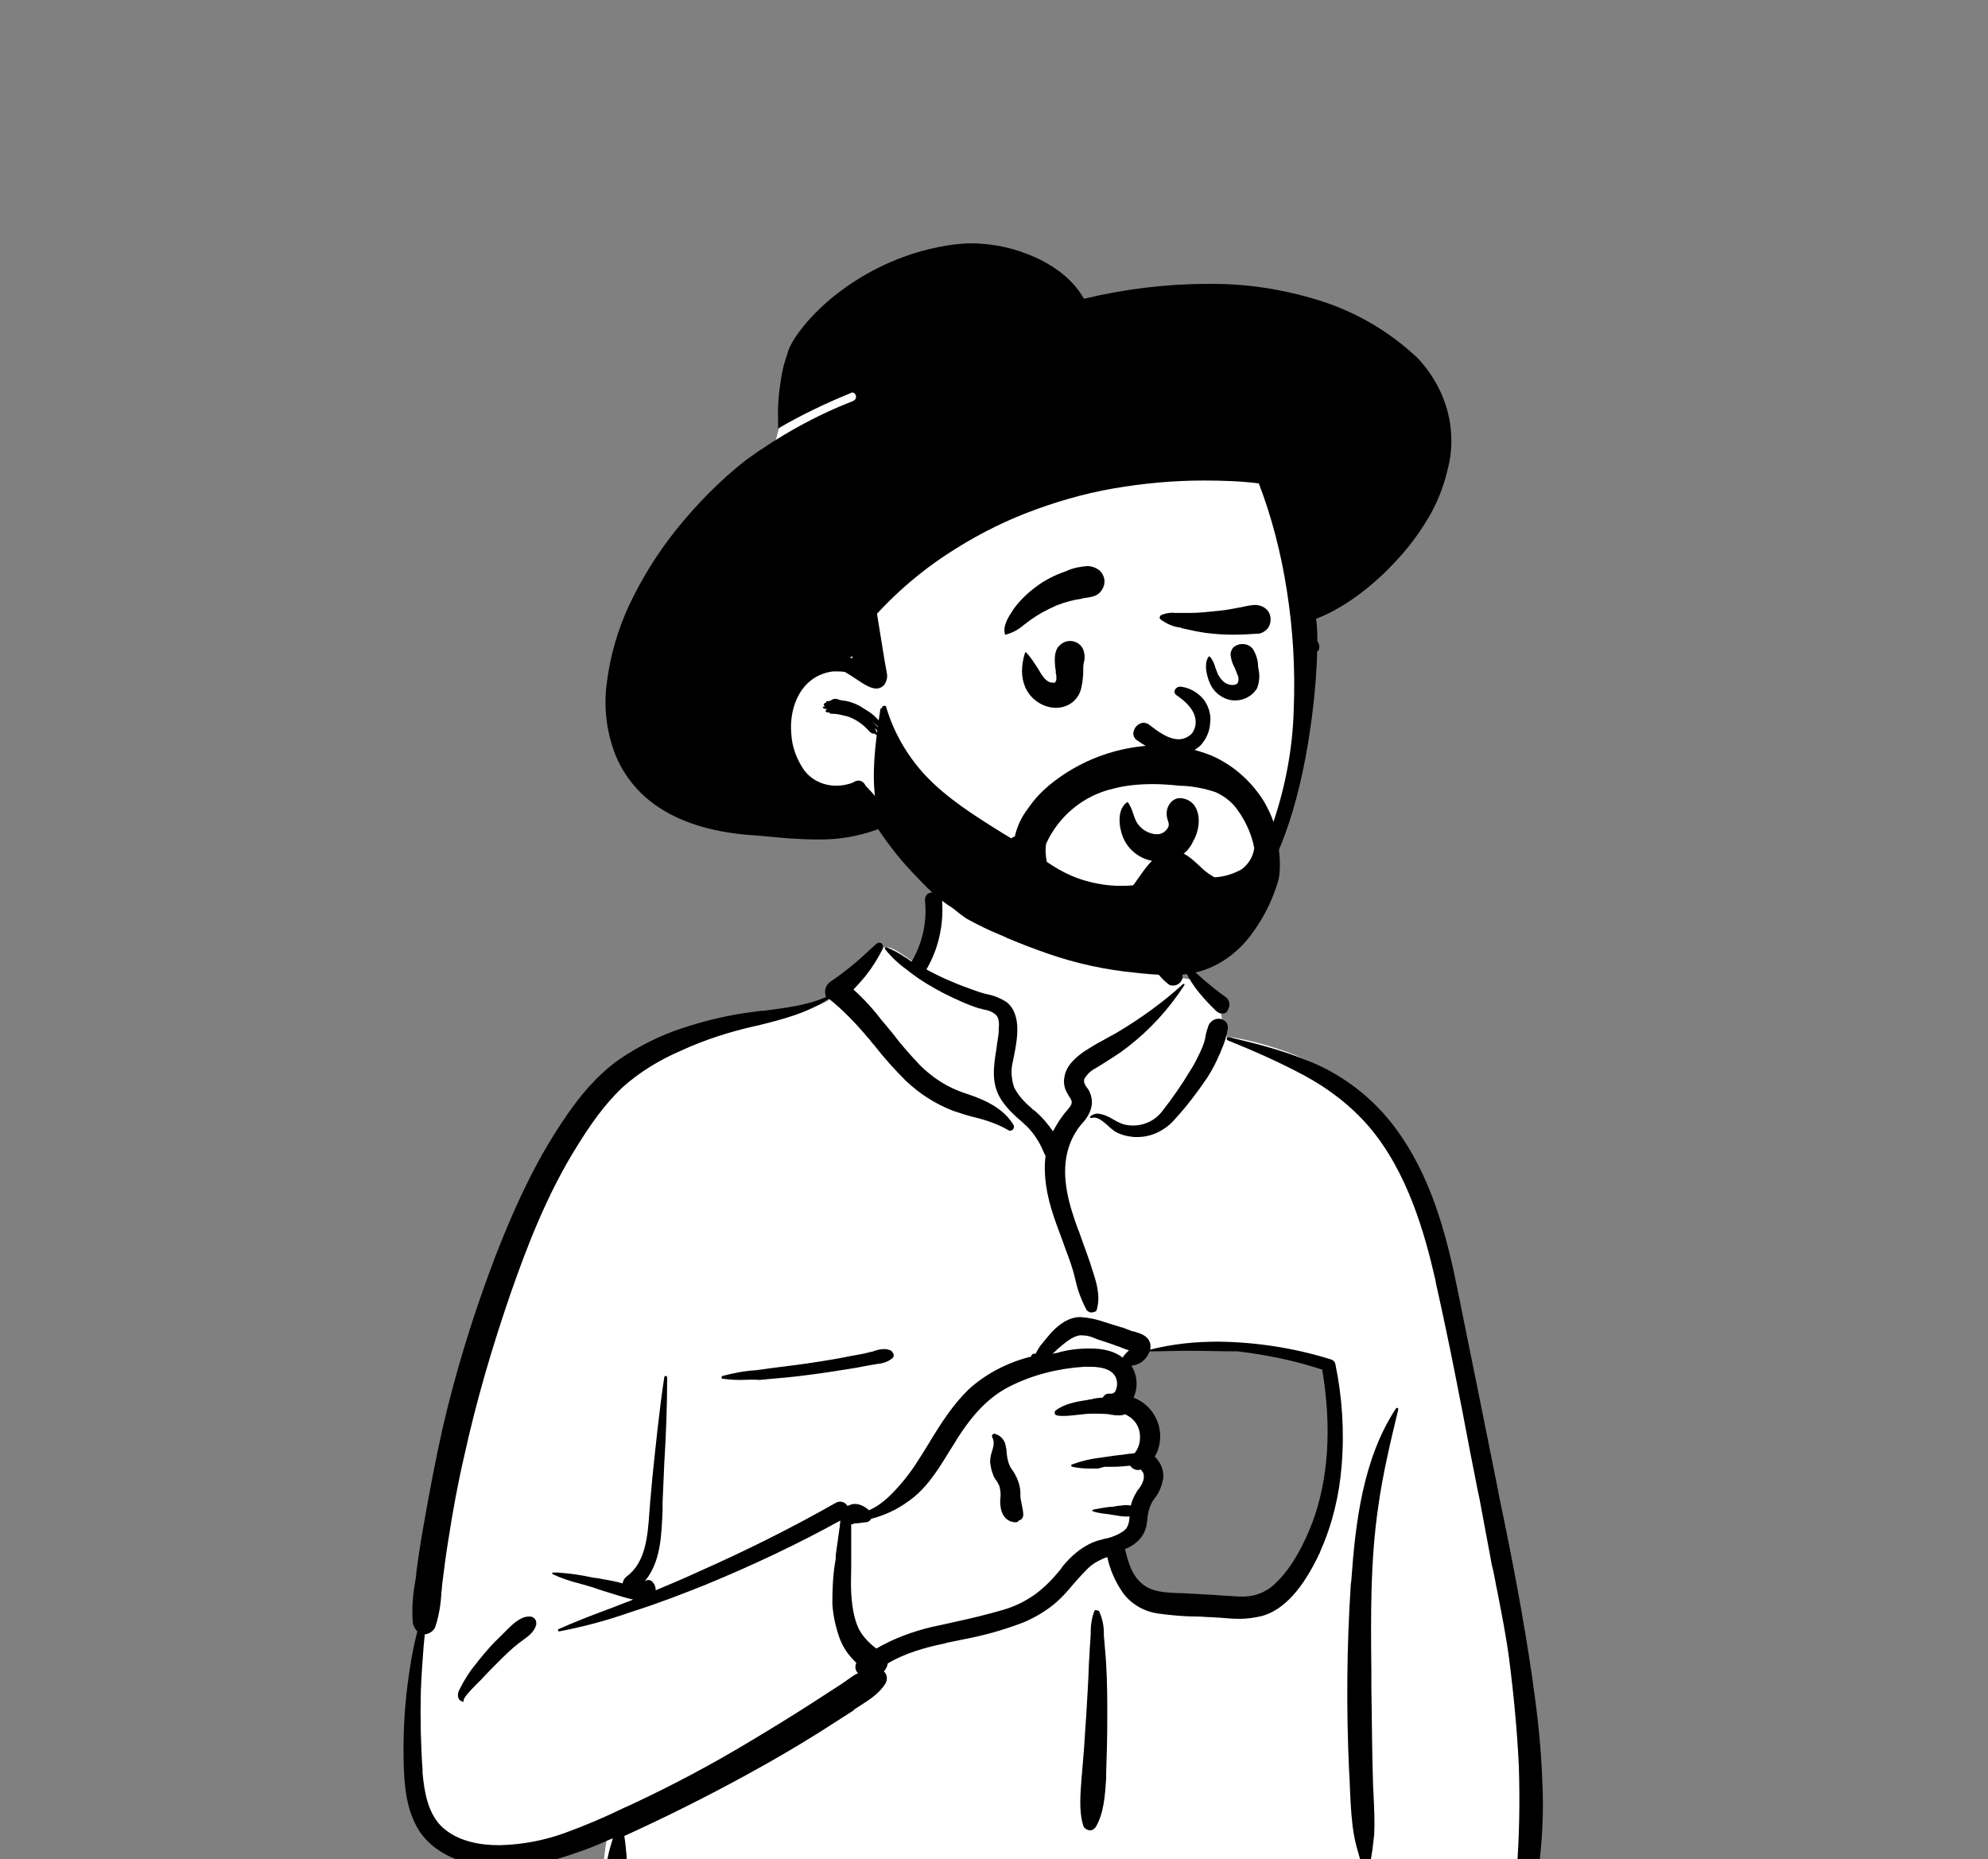<?xml version="1.0" encoding="utf-8"?>
<!-- Generator: Adobe Illustrator 25.0.0, SVG Export Plug-In . SVG Version: 6.00 Build 0)  -->
<svg version="1.1" id="Warstwa_1" xmlns="http://www.w3.org/2000/svg" xmlns:xlink="http://www.w3.org/1999/xlink" x="0px" y="0px"
	 viewBox="0 0 347.8 325.3" style="enable-background:new 0 0 347.8 325.3;" xml:space="preserve">
<rect x="0" y="0" width="347.8" height="325.3" fill="#808080" stroke="none"/>
<style type="text/css">
	.st0{fill:#FFFFFF;}
</style>
<g id="FACE" transform="translate(107.474 62.723)">
	<path id="_Ink-3" d="M106.4,78.6c-1.9,0-3.7-0.9-4.9-2.3c-0.9-1.1-1.4-2.5-1.2-3.9c0-0.4,0.4-0.7,0.8-0.6c0.3,0,0.7,0.2,0.9,0.4
		l0.1,0.2c0.9,1.2,2.1,2.7,3.8,2.7c0.2,0,0.4,0,0.6-0.1c0.8-0.2,1.5-0.7,2-1.3c0.3-0.4,0.5-0.9,0.6-1.4c0.1-0.4,0.2-0.8,0.4-1.2
		c0.4-0.6,1-1,1.8-1c0.9,0,1.8,0.6,2,1.5c0.3,1.4-0.1,2.9-1,4c-1.3,1.8-3.3,2.9-5.5,3.1L106.4,78.6z M108.2,64.9L108.2,64.9
		c-2-0.1-4-0.5-5.8-1.3c-0.7-0.3-1.1-1-0.9-1.7c0.1-0.7,0.7-1.2,1.4-1.2c0.2,0,0.4,0,0.5,0.1l0.3,0.1c1.5,0.8,3.1,1.2,4.8,1.4
		c1.1,0.1,2.1-0.4,2.6-1.4c0.3-0.7,0.3-1.5,0-2.3c-0.7-1.5-2.8-2.7-4.5-3.3c-0.3-0.1-0.4-0.4-0.4-0.7c0.1-0.4,0.5-0.7,0.9-0.7h0.2
		c1.7,0,3.4,0.6,4.7,1.7c1.1,1,1.7,2.3,1.9,3.7c0.2,1.3-0.2,2.7-1.1,3.7C111.6,64.4,109.9,65,108.2,64.9z M81,53.8
		c-0.2,0-0.5-0.2-0.5-0.4c-0.1-0.2,0-0.4,0.1-0.5c2.1-1.8,4.6-3.2,7.3-4c-0.4-0.6-0.5-1.4-0.2-2.1c0-0.2,0.1-0.3,0.1-0.4l0.1-0.3
		c0-0.1,0-0.3,0.1-0.4l0,0c0.2-0.7,0.7-1.2,1.3-1.4c0.2,0,0.3-0.1,0.5-0.1c0.3,0,0.5,0.1,0.8,0.2c0.9,0.2,1.6,0.9,1.8,1.7
		c0,0.1,0,0.1,0.1,0.2l0,0.1l-0.1-0.3c0,0.2,0.1,0.3,0.2,0.4c0.1,0.1,0.1,0.2,0.2,0.4c0.1,0.3,0.1,0.7,0.1,1.1c0.3,0,0.6,0,0.8,0
		l0.3,0c1.4,0.1,3,0.4,3.9,1.7c0.2,0.4,0.3,0.9,0.1,1.4c-0.1,0.4-0.5,0.7-0.9,0.8c-0.2,0-0.3,0-0.5,0c-0.6,0-1.3-0.2-1.9-0.4
		c-0.5-0.2-1-0.3-1.5-0.4c-0.4-0.1-0.9-0.1-1.3-0.1c-0.9,0-1.7,0.1-2.6,0.3c-1.5,0.3-3.1,0.8-4.5,1.3c-1,0.3-2,0.7-3.1,1l-0.3,0.1
		C81.1,53.8,81.1,53.8,81,53.8z M121.8,51.7c-0.4,0-0.8-0.2-0.9-0.6l0-0.1c-0.3-0.7-1.2-1.1-2.5-1.1c-0.4,0-0.8,0-1.2,0.1
		c-0.8,0.1-1.5,0.3-2.3,0.5c-0.2,0.1-0.5,0.2-0.8,0.3l-0.3,0.1c-0.1,0-0.6,0.3-0.6,0.4c0,0,0,0,0,0c0,0,0.1,0,0.1,0h0
		c0.1,0,0.1,0,0.1,0.1c0,0,0,0.1-0.1,0.1c-0.1,0-0.2,0.1-0.3,0.1c-0.2,0-0.4-0.1-0.5-0.3c-0.2-0.2-0.3-0.4-0.2-0.7
		c0.1-0.9,1.3-1.5,2.1-1.8c0.1,0,0.2-0.1,0.3-0.1l0,0c0.3-0.1,0.6-0.3,0.9-0.4c-0.2-0.3-0.3-0.6-0.4-0.9c-0.1-0.3-0.2-0.6-0.2-0.9
		c0-0.2,0-0.3,0-0.5l0,0c0-0.1,0-0.2,0-0.3v0c0-0.4,0.2-0.7,0.4-1c0.2-0.3,0.6-0.4,0.9-0.4c0.4,0,0.7,0.1,1,0.4l0.1,0.1
		c0.6,0.3,1,0.8,1.3,1.3c0.3,0.5,0.5,1.1,0.5,1.7c1.4,0,2.7,0.5,3.7,1.6c0.4,0.4,0.5,0.9,0.4,1.4l-0.1,0.3
		C123,51.2,122.5,51.6,121.8,51.7z M79.8,44c-0.3,0-0.5-0.2-0.6-0.4c-0.3-0.9,0-2.2,0.9-3.8c0.8-1.3,1.8-2.3,3-3.1
		c1.3-0.8,2.7-1.4,4.2-1.8l0.4-0.1c0.3-0.1,0.5-0.2,0.8-0.3c0.8-0.3,1.7-0.5,2.6-0.6c0.8,0,1.5,0.3,2.1,0.8c0.7,0.7,0.8,1.8,0.3,2.6
		c-0.9,1.4-2.1,1.5-3.6,1.6c-0.3,0-0.6,0-0.9,0.1c-1.3,0.1-2.7,0.5-3.9,1c-1,0.4-2,1-2.9,1.7c-0.4,0.3-0.8,0.7-1.1,1.1
		c-0.4,0.4-0.8,0.8-1.3,1.2C80,44,79.9,44,79.8,44z M121.7,41.3c-0.7,0-1.3-0.4-1.7-1l0-0.1c-1.5-2.1-3.8-3.6-6.4-4.1l-0.3,0
		c-0.3-0.1-0.6-0.1-0.8-0.1c-0.1,0-0.2,0-0.3,0c-0.2,0-0.4,0.1-0.5,0.2c0,0.1,0,0.1,0,0.2c0,0.1-0.1,0.1-0.2,0.1c0,0-0.1,0-0.1,0
		c-0.3-0.1-0.5-0.4-0.6-0.8c0-0.4,0.2-0.9,0.5-1.2c0.7-0.7,2.1-1,4-1c3.3,0.1,6.4,1.8,8.1,4.6c0.3,0.4,0.4,1,0.2,1.4
		c-0.1,0.6-0.5,1.1-1,1.4C122.4,41.2,122,41.3,121.7,41.3z"/>
</g>
<g id="BODY_1_" transform="translate(8.119 147.941)">
	<path id="_Background_1_" class="st0" d="M99,183.9L99,183.9c-0.6,0-1.1-0.2-1.5-0.7c-0.4-0.6-0.6-1.3-0.5-2
		c0.3-1.7,0.5-3.4,0.7-5.1c0.1-1,0.3-1.9,0.4-2.9c-5.3,1.4-10.7,2.2-16.1,2.2c-4.6,0-9.2-0.6-13.6-1.9c-0.1-0.1-0.1-0.2-0.1-0.3
		c0-0.1,0.3-0.2,0.8-0.2c0.2,0,0.4,0,0.6,0h0.1c0.2,0,0.3,0,0.4,0c0.1,0,0.2,0,0.3,0c-3.5-2.4-5.5-6-6.2-11
		c-0.6-4.4-0.1-9.3,0.4-13.6c0.1-1.2,0.2-2.4,0.3-3.5c0.8-5.2,1.6-10.7,2.3-15.9C70.8,102,74.6,74,90.5,51.5
		c4.1-5.6,9.2-10.4,14.9-14.2c5.7-3.9,12.3-6.4,19.2-7.4l0.4-0.1c0.7-0.1,1.4-0.2,2-0.2c3.5-0.4,7.1-0.8,10.1-2.7
		c1.5-1.3,2.8-2.8,3.9-4.4c1.8-2.4,3.4-4.7,6-4.7h0c0.9,0,2.1,0.8,3.4,1.7c0.6,0.4,1.2,0.8,1.9,1.2c0.1-1.4,0.5-2.8,1.1-4.1
		c0.4-0.9,0.6-1.8,0.8-2.7l0-0.2c0.1-0.4,0.1-0.9,0.1-1.3c0.1-1.8,0.3-3.6,2.5-5.4c3.8-2.9,11.2-4.9,18-4.9c3.2,0,7.7,0.4,10.8,2.5
		c4.8,3.4,6.5,8.2,8.3,13.3c0.6,1.9,1.3,3.8,2.2,5.7c0.7-0.3,1.4-0.5,2.2-0.4c1.4,0,2.7,0.4,3.9,1.1c1.1,0.6,2,1.5,2.4,2.6
		c0.6,0.7,0.9,2.3,1.1,3.7c0.1,1,0.4,1.9,0.7,2.8c3.6,0.5,7.2,1.5,10.6,2.7c3,1.1,5.8,2.6,8.4,4.4c4.8,3.3,8.6,7.8,11.4,12.9
		c5.6,10.2,7.7,23.4,9.6,37.1c1.4,7.8,3.3,15.8,5.2,23.5c2.4,10,4.9,20.3,6.3,30.6c0.7,5.1,1.1,10.3,1.2,15.4
		c0.1,5.2-0.3,10.4-1.2,15.6c0.6,0.9,1.2,1.9,1.6,2.9c0.5,0.9,0.5,2.1,0,3c-0.5,0.9-1.4,1.5-2.4,1.5c0,0-0.1,0-0.1,0
		c-0.8-0.1-1.7-0.2-2.5-0.2c-2.1-0.2-4.2-0.4-6.3-0.5c-4.3-0.2-8.9-0.2-14.1-0.2c-3,0-6.3,0-10.4,0.1l-1.1,0
		c-16.5,0.2-33.3,0.5-49.5,0.8h0C148.5,183.3,123.6,183.8,99,183.9z M189,92.1L189,92.1c-0.6,2.4,0.3,4.4,1.3,6.5
		c0.5,1.1,1,2.2,1.4,3.4c0.2,1.1,0.2,2.2,0.1,3.2c0,0.5-0.1,0.9-0.1,1.3c0.1,0.8,0.4,1.5,0.8,2.2c0.4,0.9,0.9,1.9,0.8,2.7
		c-0.5,2.1-1.3,4.1-2.3,6c-0.9,1.6-1.6,3.3-2.1,5.1c-0.5,1.7-0.4,3.4,0.2,5c1.5,3,6.1,4.5,9.2,5.5l0,0c1.8,0.6,3.7,1,5.7,0.9
		c3,0,6.1-0.6,8.9-1.7c3-1.2,5.2-2.8,6.5-4.8c1.2-1.8,2.6-5.4,3.7-8.3c0.7-1.8,1.3-3.3,1.7-4.2l0.3-3.6c0.7-9.4,1.2-18.7-0.8-20
		c-4.5-3.1-12.6-3.8-18.6-3.8c-7.1,0-13.2,0.9-13.5,1.1c-0.3,0.2-0.6,0.4-0.8,0.5c-0.6,0.3-1.1,0.7-1.5,1.3
		c-0.5,0.1-1.1,0.2-1.8,0.3c-0.4,0.1-0.6,0.4-0.6,0.7c0.1,0.5,0.6,0.8,1.1,0.7C188.6,92.2,188.8,92.1,189,92.1L189,92.1z"/>
	<path id="_Ink_1_" d="M99.4,182.3c-0.3,0-0.6-0.1-0.9-0.2l-0.1,0l-0.1-0.1c-0.8-0.5-1.1-1.4-0.9-2.2c0.4-1.1,0.7-2.1,0.9-3.2
		c0.2-0.9,0.5-1.9,0.8-2.9l-0.5,0.2l-0.7,0.3c-2.9,1.3-5.8,2.3-8.8,3.2c-3,0.9-6.1,1.3-9.2,1.4c-2.1,0-4.2-0.3-6.3-0.8
		c-4.1-1.1-7.3-3.4-8.9-6.5c-1.8-3.4-2.1-7.3-2.2-11c-0.1-4.6,0.1-9.2,0.7-13.8c0.4-3.1,0.9-6.2,1.7-9.2c-0.4-0.4-0.7-0.9-0.8-1.5
		c-0.2-2.4,0-4.8,0.4-7.1c0.1-0.5,0.2-1.1,0.2-1.6c0.4-3,0.8-5.7,1.3-8.4c1-5.8,2.1-11.5,3.3-16.9c2.3-9.9,5.3-19.7,8.9-29.2
		l0.3-0.8c4.1-10.6,8-18.3,12.6-24.9c2.2-3.2,5.1-6.8,9-9.6c3.5-2.4,7.3-4.3,11.3-5.6c4-1.3,8.1-2.3,12.3-2.8
		c0.6-0.1,1.3-0.2,1.9-0.2c3.6-0.5,7.4-0.9,10.8-2.4c-0.4-1-0.1-2.1,0.8-2.7c2.5-1.7,4.8-3.6,7-5.7l0,0c0.3-0.3,0.7-0.6,1-0.9
		c0.1-0.1,0.3-0.2,0.5-0.2c0.3,0,0.5,0.1,0.6,0.4c0.1,0.2,0.1,0.5,0,0.7c-0.8,1.6-1.8,3.2-2.9,4.6c-0.7,0.9-1.5,1.7-2.2,2.5
		c1.9,1.7,3.6,3.6,5.2,5.7l0.1,0.1c0.5,0.6,1,1.2,1.5,1.8c1.5,2,3.1,3.8,4.8,5.6c2.2,2.2,4.8,3.9,7.8,4.9l0.6,0.2c3,1,6.3,2.5,8,5.4
		c0.1,0.2,0.1,0.4,0,0.6c-0.1,0.2-0.3,0.4-0.6,0.4c-0.1,0-0.2,0-0.3-0.1c-1.9-1.1-4-1.8-6.1-2.3c-1.2-0.3-2.4-0.7-3.6-1.1
		c-3.1-1.2-5.9-3-8.3-5.3c-1.9-1.9-3.8-4-5.5-6.2c-0.4-0.4-0.7-0.9-1.1-1.3c-2.1-2.5-4.3-4.8-6.8-6.8c-3.9,2.6-8.5,3.7-12.5,4.7
		l-0.5,0.1c-4.4,1-8.8,2.4-12.9,4.3c-3.7,1.6-7.2,3.7-10.2,6.4c-3.2,3-5.8,6.8-7.9,10.2c-5.4,8.6-8.9,17.9-11.7,25.9
		c-3.2,9.3-6,18.8-8.1,28.4c-1.1,4.7-2,9.6-2.8,14.8c-0.4,2.4-0.7,4.8-1,7.2c-0.1,0.6-0.1,1.3-0.2,1.9c-0.1,2-0.4,3.9-1,5.8
		c-0.2,0.8-1,1.4-1.8,1.5h-0.1l-0.2,2c-0.2,2.6-0.4,5.3-0.5,8.1c-0.1,4.9,0,9.4,0.3,13.5l0,0.6c0.3,3.3,0.9,7,3.3,9.4
		c2.8,2.7,6.9,3.3,10,3.3h0.3c3.8-0.1,7.6-0.8,11.2-2.1c3.6-1.3,7.1-2.8,10.6-4.5l0.9-0.4c7.1-3.3,14.3-7.1,21.4-11.4
		c3.5-2.1,7.1-4.3,10.5-6.5c1.7-1.1,3.4-2.2,5.1-3.3c0.3-0.2,0.7-0.5,1-0.7c0.6-0.4,1.2-0.9,1.9-1.2c-0.5-0.4-0.6-1.2-0.3-1.8
		c-1.4-1.3-2.5-2.9-3.1-4.8c-0.6-1.8-1-3.7-1.1-5.6c0-2.5,0.1-4.9,0.5-7.3c0.1-0.4,0.1-0.8,0.1-1.2c0.2-1.5,0.4-2.9,0.6-4.3
		c0-0.2,0.1-0.5,0.1-0.7c0-0.3,0.1-0.7,0.1-1c-7.6,4.2-15.5,7.9-23.5,11.2c-4,1.6-8.1,3.2-12.5,4.6l-0.9,0.3
		c-4,1.4-8.1,2.5-12.3,3.3c0,0,0,0,0,0c-0.1,0-0.2-0.1-0.2-0.2c0-0.1,0-0.2,0.1-0.2c2.7-1.2,5.5-2.3,8.2-3.3
		c1.4-0.5,2.8-1.1,4.2-1.6l0.7-0.3c-0.1,0-0.2,0-0.2,0c-1.7-0.4-3.4-1-5.1-1.5c-0.7-0.2-1.4-0.5-2.1-0.7c-0.7-0.2-1.4-0.4-2.1-0.6
		c-1.6-0.4-3.1-0.9-4.6-1.6c-0.1,0-0.1-0.1-0.1-0.2c0-0.1,0.1-0.1,0.2-0.1c0.2,0,0.5,0,0.7,0c1.6,0.1,3.2,0.3,4.8,0.6
		c0.5,0.1,1,0.2,1.5,0.3l0.8,0.1c1.6,0.3,3,0.5,4.3,0.9c0.1-0.5,0.3-0.9,0.7-1.2c3.4-2.5,3.7-7.2,4-11.4c0.1-0.9,0.1-1.7,0.2-2.4
		l0.3-3.4c0.6-5.7,1.2-11.8,2.1-17.7c0-0.1,0.1-0.2,0.2-0.2c0.2,0,0.3,0.1,0.3,0.3c0,5-0.2,10-0.5,14.9c-0.1,2.3-0.2,4.6-0.3,6.9
		l0,1.2l0,0.2c-0.2,4.4-0.3,9-3.1,12.4c0.2-0.1,0.4-0.2,0.6-0.2c0.3,0,0.5,0.1,0.7,0.3c0.4,0.4,0.6,0.9,0.6,1.5c2.4-1,5-2.1,7.6-3.3
		c7.9-3.5,16-7.5,23.9-12c0.7-0.4,1.6-0.2,2,0.5c0,0,0,0,0,0l0.1,0h0h0.1h0c0.4-0.2,0.7-0.3,1.1-0.3c0.9,0,1.7,0.4,2.4,1
		c0,0,0,0,0.1,0.1l0,0c1.2-0.5,2.3-1.3,3.3-2.2c2-1.9,3.8-4.1,5.3-6.5c0.7-1.1,1.4-2.2,2-3.2c2-3.3,4.1-6.6,6.9-9.3
		c3.1-2.8,6.9-4.7,10.9-5.7c0-0.1,0-0.2,0.1-0.3c0.1-0.1,0.2-0.2,0.4-0.2c0.1,0,0.2,0,0.2,0.1c0,0,0,0,0,0l0.4-0.7
		c0.2-0.3,0.4-0.7,0.5-0.8c0.5-0.6,0.9-1.1,1.4-1.7c0.8-1,1.7-1.8,2.8-2.5c0.9-0.5,1.8-0.8,2.8-0.8c1.5,0.1,2.9,0.4,4.3,0.9l0,0
		c1,0.3,1.9,0.6,2.9,0.9l0,0l0.1,0L190,85l0.2,0l0.3,0.1c1,0.3,2.1,0.7,2.5,1.7c0.2,0.4,0.2,0.9,0.1,1.4c3.9-1,7.9-1.4,12-1.4
		c6.6,0.1,13.2,1.1,19.6,3.1c0.4,0.1,0.7,0.4,0.8,0.8c1.2,5.8,1.6,11.8,1.1,17.8c-0.4,5.1-1.6,10.2-3.7,14.9l-0.1,0.3
		c-3,6.4-6.3,10-10.1,11.1c-1.3,0.3-2.6,0.5-3.9,0.5c-1.2,0-2.3-0.1-3.5-0.2h0c-0.6,0-1.2-0.1-1.8-0.1c-0.7,0-1.3-0.1-2-0.1
		c-2.3,0-4.6-0.2-6.8-0.5c-2.5-0.3-4.9-1.6-6.4-3.7c-1.3-1.9-2.2-3.9-2.7-6.2c-0.3,0.1-0.6,0.2-0.8,0.3c-1.1,0.5-2.1,1.1-2.9,2
		c-0.8,0.8-1.6,1.7-2.3,2.5c-0.9,1.1-1.8,2.1-2.8,3c-1.7,1.5-3.7,2.7-5.8,3.6c-3.6,1.4-7.3,2.4-11.1,3.1h0c-0.8,0.2-1.6,0.3-2.4,0.5
		l-0.3,0.1c-3.4,0.7-7,1.7-10,3.5c-0.1,0.5-0.3,1-0.7,1.4c0.6,0.5,0.7,1.4,0.3,2.1c-1.1,1.8-2.9,2.9-4.6,4c-0.3,0.2-0.7,0.4-1,0.7
		l-0.1,0.1c-2,1.3-4.1,2.6-6.1,3.9c-4,2.5-8.1,4.9-12.7,7.4c-7.3,4-14.4,7.5-21.2,10.6c0.2,1.2,0.3,2.4,0.4,3.5c0,1,0.1,1.9,0.2,2.9
		l0.1,0.3c0.2,0.7-0.1,1.5-0.6,2l-0.1,0.1v0l-0.1,0l0,0l0,0c-0.1,0.1-0.1,0.1-0.2,0.2l-0.1,0.1C100.1,182.2,99.8,182.3,99.4,182.3z
		 M140.8,118.7L140.8,118.7c0,0.2,0,0.3,0,0.5v0l0,0c0,0.3,0,0.5,0,0.8c0,1.1,0,2.3,0,3.5c0,0.9,0,1.8,0,2.6c0,1.5-0.1,3.1,0,4.7
		c0.2,3.6,0.9,5.4,1.4,6.4c0.7,1.3,1.8,2.4,3,3.3c3.1-1.8,6.4-3,9.8-3.8c1.4-0.3,2.8-0.6,4.1-0.9c2.8-0.6,5.6-1.3,8.4-2.1
		c2-0.6,3.8-1.5,5.5-2.7c1.6-1.2,3-2.6,4.3-4.2l0,0l0.3-0.4l0.2-0.3c1.4-1.7,3.1-3.2,5.1-4.1c0.7-0.3,1.4-0.5,2.2-0.7
		c1.2-0.2,2.4-0.7,3.4-1.4c0.8-0.6,0.9-1.5,1-2.4l0-0.1c-0.2,0-0.4,0-0.7,0c-0.6,0-1.1-0.1-1.7-0.2c-0.2,0-0.4-0.1-0.7-0.1l-0.5-0.1
		c-0.9-0.1-1.9-0.2-2.8-0.5c-0.1,0-0.1-0.1-0.1-0.2c0-0.1,0.1-0.1,0.1-0.1c1-0.2,2.1-0.4,3.1-0.5l0.1,0l0.3,0l0.4-0.1
		c0.6-0.1,1.1-0.1,1.7-0.2c0.3,0,0.7,0,1,0.1c0.2-0.7,0.4-1.3,0.8-2c0.2-0.3,0.3-0.6,0.5-0.8c0.5-0.6,0.9-1.3,1-2.1
		c0-0.3,0-0.7-0.2-1l-0.1-0.1c-0.1-0.1-0.1-0.2-0.2-0.3c0,0-0.1,0-0.1,0c-0.7,0.2-1.4-0.1-1.8-0.7c-1,0.1-2,0.2-3,0.2
		c-0.5,0-1,0-1.5,0L184,109c-0.5,0-1.1,0-1.7,0c-0.9,0-1.9-0.1-2.8-0.3c-0.1,0-0.2-0.1-0.2-0.2c0-0.1,0-0.2,0.1-0.2
		c1.6-0.6,3.3-1,5-1.2c0.3,0,0.5-0.1,0.7-0.1c0.7-0.1,1.4-0.2,2.1-0.3c0.3,0,0.7-0.1,1-0.1c0.2,0,0.5-0.1,0.7-0.1
		c0.5-0.1,1-0.1,1.5-0.2c0.9-1.1,1.1-2.6,0.8-3.9c-0.3-1.3-1.2-2.3-2.5-2.9c-0.4,0.2-0.8,0.2-1.2,0.2c-0.3,0-0.7,0-1-0.1
		c-0.2,0-0.4,0-0.6-0.1c-1.1-0.1-2-0.1-2.9-0.1H183c-0.8,0-1.7,0.1-2.5,0.2c-0.9,0.1-1.7,0.2-2.6,0.2c-0.4,0-0.7,0-1.1-0.1
		c-0.2,0-0.4-0.2-0.4-0.4c0-0.1,0-0.3,0.1-0.4c1.5-1.2,3.6-1.6,5.7-1.9l0.4-0.1c0.2,0,0.3,0,0.5-0.1h0c0.5-0.1,1.1-0.2,1.7-0.2
		c0.2-0.4,0.6-0.7,1-0.7c0.1,0,0.3,0,0.4,0l0.1,0v0c0.3,0,0.6-0.2,0.7-0.4c0.4-0.8,0.4-1.7,0.1-2.4c-0.5-1.2-2-1.9-4.4-1.9
		c-0.4,0-0.8,0-1.2,0c-4.5,0.3-9,1.4-13.1,3.5c-4.3,2.2-7.1,6-9.2,9.3l-0.1,0.2c-0.4,0.6-0.8,1.3-1.2,1.9c-2,3.3-4.1,6.6-7.2,8.7
		c-1.9,1.4-4.1,2.4-6.4,3c-0.2,0.3-0.4,0.5-0.8,0.6l-0.2,0c-0.7,0.1-1.3,0.2-2,0.2C141.1,118.8,141,118.8,140.8,118.7L140.8,118.7z
		 M199.7,88.4c-2.2,0-4.5,0.1-6.7,0.1c-0.5,1.4-1.7,2.4-3.2,2.5c1.1,1.7,1.2,3.8,0.4,5.6c3.7,1.4,5.6,5.6,4.2,9.3
		c-0.1,0.3-0.3,0.7-0.5,1c1,1,1.6,2.3,1.5,3.7c-0.2,1.3-0.7,2.6-1.5,3.6c-0.1,0.1-0.2,0.3-0.3,0.4c-0.6,1-0.9,2.1-1,3.3
		c0,0.3-0.1,0.5-0.1,0.8c-0.3,2-1.6,3.5-3.8,4.4l0.1,0.4c0.5,2,1.1,4,2.6,5.4c1.7,1.7,4.3,1.8,6.6,1.9l0.5,0l0.1,0
		c1.8,0.1,3.5,0.2,5.3,0.3l0.2,0l1.2,0.1l1.7,0.1c0.5,0,1.1,0.1,1.8,0.1c1.9,0.1,3.8-0.4,5.4-1.6c3.6-2.9,5.9-7.8,7.3-11.4
		c2.8-7.6,3.4-16.6,1.7-26.7c-4.8-1.6-9.8-2.6-14.8-3.2C205.5,88.5,202.6,88.4,199.7,88.4z M182.6,88c2.4,0,4.3,0.5,5.7,1.6l0,0
		c0,0,0,0,0,0c0.2-0.4,0.5-0.7,0.8-1l0,0c0,0,0.1-0.1,0.1-0.1l0.2-0.2l-0.4-0.1c-0.6-0.2-1.2-0.5-1.6-0.6c-0.2-0.1-0.3-0.1-0.3-0.1
		h0l-0.5-0.2c-0.9-0.3-1.8-0.6-2.7-0.9c-0.2-0.1-0.3-0.1-0.5-0.2c-0.7-0.3-1.4-0.5-2.2-0.5c-0.1,0-0.3,0-0.4,0
		c-1.4,0.2-2.7,1.4-3.9,2.4c-0.3,0.3-0.6,0.6-0.9,0.8l0.7-0.1C178.7,88.2,180.6,88,182.6,88L182.6,88z M231.1,182.1
		c-0.4,0-0.7-0.3-0.7-0.7l-0.1-1.1c-0.1-1.4-0.4-2.8-0.8-4.1c-0.5-1.6-0.8-3.2-1-4.8c-0.3-2.6-0.4-5.1-0.5-7.8l-0.1-1.8
		c-0.5-10.8-0.4-21.7,0.3-32.5l0.1-0.8c0.7-9.9,2-21.2,7.8-30c0-0.1,0.1-0.1,0.2-0.1c0.1,0,0.1,0,0.2,0.1c0,0,0,0.1,0,0.2
		c-1.3,5.4-2.7,11.2-3.5,17c-1.4,9.5-1.3,19.3-1.2,28.8c0,0.8,0,1.7,0,2.5l0,0.5c0.1,5,0.1,10.9,0.3,16.9c0,0.7,0.1,1.4,0.1,2.1
		c0.1,2.1,0.2,4.3,0.1,6.5c-0.1,0.9-0.2,1.7-0.3,2.6c-0.1,0.6-0.2,1.3-0.3,1.9c-0.1,1.1-0.1,2.2,0,3.3c0,0.2,0,0.5,0,0.7
		c0,0.2,0,0.3-0.2,0.5C231.4,182,231.3,182.1,231.1,182.1L231.1,182.1z M259.2,181.6c-0.6,0-1.2-0.2-1.6-0.7
		c-0.3-0.3-0.5-0.8-0.4-1.2c0.5-6.2,0.6-12.5,0.4-18.7c-0.3-6.2-0.9-12.5-1.7-18.7c-0.5-3.9-1.3-7.8-2-11.5c-0.3-1.3-0.5-2.7-0.8-4
		l-0.2-0.8c-0.7-3.9-1.5-7.9-2.2-11.8l0,0l-0.3-1.4l-1.3-6.6c-1.7-9-3.7-19.4-6-29.6l-0.1-0.6c-1.9-8.3-4.9-18.9-11.6-26.8
		c-3.2-3.7-7.1-6.7-11.4-9c-4.3-2.3-8.8-4.3-13.3-6.1c-0.2-0.1-0.2-0.2-0.2-0.4c0-0.1,0.1-0.2,0.3-0.2c0,0,0.1,0,0.1,0l0.7,0.2
		c5.1,1.2,10.4,2.6,15.5,5c4.9,2.4,9.2,5.9,12.5,10.2c6.7,8.7,9.4,19.5,11.3,28.9c1.1,5.4,2.2,11,3.3,16.3
		c1.2,5.9,2.4,11.9,3.6,17.9l0.4,2.1c2.1,10,4.2,20.8,5.8,31.9l0.1,0.8c0.8,5.5,1.4,11.1,1.6,16.7c0.3,5.6,0,11.2-0.8,16.7
		C260.8,181,260,181.7,259.2,181.6L259.2,181.6z M182.6,172.3c-0.5,0-1-0.3-1.2-0.8c-0.8-2.6-0.5-5.6-0.3-8.3c0-0.4,0.1-0.8,0.1-1.2
		l0.2-2.4c0.2-2.1,0.3-4.6,0.5-7.1c0.2-3.3,0.4-6.6,0.5-9.7c0.1-1.1,0.1-2.1,0.2-3.2l0.1-1.6c0-0.2,0-0.3,0-0.5
		c0-1.2,0.2-2.4,0.6-3.5c0.1-0.2,0.2-0.3,0.4-0.2c0.2,0,0.4,0.1,0.5,0.2c0.5,1.2,0.8,2.4,0.8,3.7v0c0,0.1,0,0.3,0,0.4l0,0.1
		c0.1,1.4,0.3,3.2,0.4,5c0.2,3.2,0.2,6.4,0.2,9.5c0,3.6-0.1,6.8-0.2,9.7l0,0.9c-0.2,2.9-0.4,6-1.8,8.4
		C183.3,172.1,183,172.3,182.6,172.3z M72.9,149.8C72.9,149.8,72.9,149.8,72.9,149.8c-0.4-0.1-0.7-0.3-0.8-0.6
		c-0.2-0.5-0.1-1.1,0.2-1.6c0.8-1.6,1.8-3.2,3-4.6l0.3-0.4c1.2-1.5,2.5-3,3.9-4.3l0.4-0.4c0.2-0.2,0.3-0.3,0.5-0.5
		c1.1-1.1,2.5-2.5,4-2.5c0.1,0,0.1,0,0.2,0c0.6,0,1.1,0.5,1.1,1.1c0,0.1,0,0.2,0,0.3c-0.3,1.2-1.3,2-2.3,2.7
		c-0.3,0.2-0.5,0.4-0.8,0.6c-1.3,1-2.5,2.2-3.6,3.3c-1,1-2,2-3,3.1l-0.4,0.4c-0.1,0.1-0.2,0.2-0.4,0.4c-0.8,0.8-2.4,2.4-2.2,2.9l0,0
		c0,0,0,0.1,0,0.1C73,149.8,72.9,149.8,72.9,149.8z M169.5,118.4c-1.2,0-2.2-0.9-2.5-2.3c-0.1-0.6-0.2-1.3-0.1-1.9
		c0.1-0.7,0-1.5-0.2-2.2c-0.2-0.3-0.3-0.7-0.6-1c-0.2-0.3-0.4-0.6-0.5-1c-0.3-0.7-0.4-1.4-0.5-2.1c0-0.6,0.1-1.2,0.3-1.8
		c0.3-0.9,0.5-1.8,0.1-2.5c-0.1-0.2-0.1-0.3,0-0.5c0.1-0.1,0.2-0.2,0.3-0.2h0h0c1,0.2,1.8,1,2,2c0.1,0.5,0.2,0.9,0.2,1.4
		c0.1,1,0.3,1.9,0.8,2.7c0.9,1.2,1.5,2.6,1.6,4.1c0,0.2,0,0.4,0,0.6c0,0.5,0.1,1,0.2,1.4l0.1,0.5c0.1,0.5,0.2,1,0.2,1.5
		c0,0.5-0.3,0.9-0.8,1C170,118.4,169.7,118.4,169.5,118.4z M121.2,93.5c-1,0-2-0.1-2.9-0.2c-0.1,0-0.2-0.1-0.2-0.2
		c0-0.1,0.1-0.3,0.2-0.3c1.9-0.5,3.9-0.9,5.9-1c0.5-0.1,0.9-0.1,1.4-0.2c2.1-0.3,4.9-0.6,7.6-1c2.7-0.4,5.2-0.8,7.6-1.3
		c1.2-0.2,2.3-0.4,3.4-0.7c0.2,0,0.5-0.1,0.7-0.2c0.6-0.2,1.2-0.3,1.8-0.3c0.3,0,0.6,0.1,0.9,0.2c0.3,0.1,0.5,0.4,0.6,0.7
		c0.1,0.3,0,0.5-0.2,0.7c-0.7,0.6-1.6,0.9-2.6,1c-0.2,0-0.4,0.1-0.5,0.1l-0.1,0c-1.3,0.2-2.6,0.5-3.9,0.7c-2.5,0.4-5,0.8-7.4,1.1
		c-2.9,0.4-5.4,0.6-7.7,0.8l-1,0.1C123.6,93.4,122.4,93.5,121.2,93.5z M182.8,81.7c-0.3,0-0.6-0.2-0.8-0.4c-0.9-1.7-1.6-3.5-2-5.4
		c-0.2-0.9-0.5-1.9-0.8-2.8c-0.4-1.2-0.9-2.4-1.3-3.6c-0.5-1.4-1.1-2.9-1.6-4.4c-1.4-4.1-1.9-7.6-1.5-10.8l0,0c0,0,0,0,0,0l-0.3-0.6
		c-0.7-1.7-1.7-3.3-3-4.6c-0.4-0.3-0.7-0.7-1.1-1c-1.2-1-2.3-2.1-3.2-3.4c-2-2.9-1.5-6-1-9.1c0.1-1,0.3-1.9,0.4-2.9l0-0.5
		c0.1-1,0.1-2-0.5-2.6c-0.6-0.5-1.3-0.8-2.1-0.9c-0.3-0.1-0.6-0.2-0.8-0.2c-2.2-0.7-4.3-1.7-6.3-2.7c-1.9-1-3.8-2.1-5.5-3.4
		l-0.9-0.7c-1.4-1-2.7-2.2-3.8-3.6c0-0.1,0-0.2,0-0.2c0-0.1,0.1-0.1,0.2-0.1c0,0,0,0,0.1,0c1.2,0.5,2.3,1.1,3.3,1.8
		c0.4,0.2,0.7,0.5,1.1,0.7c0-0.1,0-0.1,0.1-0.2c1.8-3.2,2.6-6.9,2.2-10.5c0-0.4,0.1-0.7,0.3-1c0.3-0.3,0.7-0.4,1.1-0.4
		c0.8,0,1.6,0.6,1.6,1.4c0.3,4.2-0.6,8.4-2.7,12c0,0,0,0,0,0.1l0,0c1.5,0.8,2.7,1.4,3.9,1.9c1.8,0.8,3.5,1.4,5.2,2
		c0.4,0.1,0.9,0.3,1.4,0.4c1.2,0.2,2.4,0.7,3.5,1.4c2.6,2.1,1.9,6.3,1.3,9.3l0,0c0,0.2-0.1,0.3-0.1,0.5l-0.1,0.5
		c-0.4,1.5-0.3,3.1,0.2,4.6c0.7,1.4,1.8,2.6,3,3.6l0.3,0.3l0.3,0.2c1.2,1,2.3,2.3,3.2,3.6c0.7-1.3,1.5-2.6,2.5-3.7l0,0l0.4-0.5
		c0.6-0.8,0.4-1.2,0-1.8c-0.1-0.1-0.2-0.3-0.3-0.5c-0.6-0.9-0.8-2-0.6-3c0.3-2.1,2.2-3.6,3.5-4.5c1.1-0.7,2.2-1.4,3.4-2
		c0.8-0.5,1.7-0.9,2.5-1.4c4-2.4,7.9-5.2,11.4-8.4c0,0,0.1,0,0.1,0c0,0,0.1,0,0.1,0.1c0,0,0,0.1,0,0.1c-2.7,4.2-6.1,7.9-10,10.9
		c-1.4,1.1-2.9,2-4.3,2.9h0l-0.8,0.5l-0.5,0.3c-0.8,0.4-1.4,1-1.9,1.8c-0.2,0.6,0.1,1.1,0.4,1.5c0.1,0.1,0.2,0.3,0.3,0.4
		c1,1.8,0.8,3.6-0.8,5.6l-0.1,0.1c-1.4,1.5-2.3,3.3-2.8,5.3c-1.1,4.6,0.4,9.4,1.9,13.5l0.1,0.2c0.2,0.6,0.4,1.1,0.6,1.7
		c0.6,1.7,1.3,3.5,1.8,5.2l0.2,0.6c0.7,2.2,1.2,4.3,0.5,6.5C183.6,81.5,183.2,81.7,182.8,81.7z M190.9,51c-0.2,0-0.4,0-0.6,0
		c-1.2-0.1-2.4-0.4-3.4-1c-0.4-0.3-0.8-0.6-1.2-1c-0.8-0.7-1.6-1.4-2.4-1.4c-0.2,0-0.3,0-0.5,0.1c0,0,0,0,0,0
		c-0.1,0-0.1-0.1-0.2-0.1c0-0.1,0-0.1,0-0.2c0.4-0.3,0.8-0.5,1.3-0.5c1,0.1,1.9,0.5,2.7,1c0.5,0.3,1.1,0.6,1.6,0.8
		c2.6,0.8,5.4-0.1,7-2.2c1.8-2.3,3.4-4.6,4.9-7.1c0.8-1.2,1.4-2.5,2-3.8c0.3-0.7,0.6-1.5,0.7-2.3c0.1-0.6,0.3-1.2,0.5-1.8
		c0.3-0.7,1-1.2,1.8-1.2c0.4,0,0.9,0.2,1.2,0.5c0.3,0.3,0.4,0.7,0.4,1.1c-0.2,1.4-0.6,2.7-1.2,4l0,0l-0.1,0.3l-0.1,0.2
		c-0.6,1.4-1.3,2.8-2.2,4.2c-1.7,2.5-3.5,4.9-5.6,7.2C195.8,49.8,193.4,51,190.9,51L190.9,51z M205.7,29.4c-0.4,0-0.8-0.2-1.1-0.5
		c-2.9-2.8-4.8-5.3-5.6-7.7c0-0.1,0-0.2,0-0.2c0.1-0.1,0.1-0.1,0.2-0.1c0,0,0.1,0,0.1,0c0.8,0.5,1.6,1.2,2.3,1.8
		c0.3,0.3,0.7,0.6,1,0.9c1.2,1,2.4,2,3.7,2.9c0.7,0.5,0.9,1.5,0.4,2.2C206.6,29.2,206.2,29.4,205.7,29.4L205.7,29.4z M197.1,24.5
		c-0.4,0-0.7-0.1-1-0.4c-1.6-1.3-2.8-3.1-3.4-5c-0.6-2-0.7-4.1-0.2-6.1c0.1-0.6,0.7-1.1,1.4-1.1c0.5,0,1,0.2,1.3,0.6
		c0.3,0.3,0.4,0.8,0.3,1.2l0,0.1c-0.8,3,0.3,6.2,2.7,8.1l0.1,0.1c0.4,0.3,0.6,0.9,0.4,1.4C198.4,24.1,197.8,24.5,197.1,24.5
		L197.1,24.5z"/>
</g>
<g id="HEAD_1_" transform="translate(54.629 6.076)">
	<path id="_Background-2" class="st0" d="M173.6,103.5c0-5.7-0.3-11.4-1.1-17.1c-0.7-5.4-3.2-10.5-7-14.5
		c-8.3-8.5-20.4-10.6-31.6-12.5l-19.2-3.2c-5.8-1-12.1-2.6-18-1.2c-2.8,0.8-5.5,2.2-7.6,4.2c-2.2,1.8-4.5,3.8-6,6.3
		c-1.5,2.5-2,5.4-2.5,8.2c-0.5,3.1-1,6.3-1.3,9.5c-0.6,6.4-0.7,12.8-0.2,19.2c0.2,3.1,0.5,6.2,1,9.3c0.2,1.5,0.5,3,0.7,4.6
		c0.1,0.4,0.1,0.9,0.2,1.4c-0.6,1.7-0.9,3.5-0.9,5.3c0.1,5.2,4.5,8.5,8.9,10.3c2.6,1,5.3,1.7,7.8,2.9c2.7,1.2,4.5,3.1,6.3,5.4
		c3.4,4.3,7.4,8,11.9,11.2c9.5,6.7,21.5,9.9,33,7.5c2.8-0.6,5.5-1.5,8-2.8c2.5-1.4,4.7-3.5,6.2-6c3-4.6,5.3-9.6,6.9-14.9
		c1.7-5.3,2.9-10.7,3.6-16.2C173.5,114.6,173.7,109,173.6,103.5L173.6,103.5z"/>
	<path id="_Ink-2_1_" d="M142.2,162.3L142.2,162.3c-3,0-6-0.6-8.7-1.9c-2.9-1.4-5.3-3.6-7.1-6.3l-0.1-0.1c-0.5-0.8-0.5-1.1-0.4-1.2
		c0-0.1,0.1-0.1,0.1-0.1c0.5,0.2,0.9,0.5,1.2,0.9c2.2,1.9,4.6,3.4,7.3,4.5c2.5,1,5.2,1.5,7.9,1.5c5.6,0,11.1-2.2,15.7-6.3
		c4.2-3.7,7.6-8.7,9.9-15.1c2.2-6.4,3.5-13.1,3.7-19.9c0.3-7.1-0.1-14.1-1.2-21.1c-1-6.4-2.6-12.7-4.9-18.7
		c-3.2-0.4-6.4-0.5-9.7-0.5c-5.3,0-10.6,0.5-15.8,1.4c-5.2,0.9-10.3,2.4-15.2,4.3c-4.9,1.9-9.6,4.4-14,7.3
		c-4.4,2.9-8.5,6.4-12.1,10.3l1.1,6.8c0.1,0.4,0.1,0.8,0.2,1.2c0.1,0.8,0.3,1.5,0.4,2.3c0.2,0.7,0,1.5-0.4,2.1
		c-0.3,0.4-0.9,0.7-1.4,0.7c-1.1,0-2.4-0.9-3.6-1.7c-0.6-0.4-1.2-0.8-1.9-1.2c-0.5-0.1-1-0.1-1.5-0.1c-0.2,0-0.4,0-0.6,0
		c-5.5,0.7-7.7,6.1-7.3,10.8c0.1,2.3,0.9,4.5,2.2,6.4c1.3,1.8,3.4,2.8,5.7,2.8c1,0,1.9-0.2,2.8-0.5c0.3-0.2,0.7-0.4,1.1-0.4
		c0.5,0,1,0.4,1.2,0.9c1.4,1.4,2.7,3,3.7,4.7c1.8,2.7,3.8,5.3,6.2,7.6c1.6,1.7,3.4,3.2,5.3,4.6c0.4,0.4,0.9,0.7,1.4,1
		c1.4,0.9,2.9,1.9,2.1,3.3c-0.2,0.5-0.8,0.9-1.3,0.9c-2.3,0-6.2-3.7-8.3-6c-2.6-2.6-4.9-5.5-6.9-8.5c-3.5,1.3-7.2,1.9-10.9,1.8
		c-3.1,0-6.2-0.3-9.3-0.6l-1.2-0.1c-6.8-0.4-12.5-2-16.8-4.8c-3.9-2.5-6.9-6.3-8.3-10.8c-1.2-3.8-1.5-7.7-0.9-11.6
		c0.6-4.5,1.9-8.9,3.8-13c2.2-4.7,5-9.2,8.2-13.2c3.6-4.5,7.7-8.7,12.3-12.3c5.8-4.2,12-7.7,18.7-10.3c0.4-0.2,0.6-0.5,0.5-0.9
		c0-0.3-0.3-0.6-0.6-0.6c-0.1,0-0.2,0-0.3,0.1c-4.4,1.8-8.6,3.8-12.7,6.2l0-1.4c-0.1-2.4,0.1-4.8,0.5-7.2c0.2-1.5,0.6-3,1.1-4.4
		c0.4-2,3.3-6.2,8.1-10.1c6.1-4.9,13.4-8.1,21.1-9.1c1-0.1,2-0.2,2.9-0.2c4,0,7.9,0.9,11.4,2.5c3.9,1.8,6.8,4.3,8.4,7.2
		c7.1-1.7,14.3-2.6,21.6-2.6c6.6-0.1,13.2,0.9,19.6,2.9c6.4,2,12.2,5.4,17.1,10c2.6,2.7,4.5,6.1,5.4,9.7c0.8,3.3,0.8,6.7-0.1,10
		c-0.7,3-1.9,6-3.5,8.6c-1.6,2.7-3.6,5.3-5.8,7.6c-4.2,4.5-9.2,8.1-13.7,9.8c0.5,2.4,0.3,11.3-1.3,21.2
		c-2.5,15.6-6.9,23.8-10.1,27.8c-2.6,3.4-6,6.2-9.8,8.2C150.7,161.1,146.5,162.2,142.2,162.3z M94.5,108.7l-0.1,0.1
		c-0.1,0.1-0.2,0.1-0.4,0.1c0.2,0.1,0.4,0.2,0.5,0.2v0c0-0.1,0-0.2,0-0.3L94.5,108.7L94.5,108.7z M98.9,122.6
		c-0.3-0.1-0.6-0.3-0.8-0.6l0-0.1l0,0c0.1,0.2,0.2,0.3,0.1,0.4c0,0,0,0-0.1,0c-0.3-0.1-0.6-0.3-0.8-0.6l0,0
		c-0.1-0.1-0.2-0.2-0.3-0.3c0,0,0,0,0,0l0,0c-1-1-2.2-1.8-3.6-2.2c-0.2,0-0.4-0.1-0.5-0.1c-0.7-0.2-1.4-0.3-2.2-0.3
		c-0.1,0-0.2-0.1-0.2-0.2c-0.5,0-0.7-0.1-0.7-0.3c0-0.1,0.2-0.3,0.4-0.3h0l-0.1,0c-0.5,0-0.8-0.2-0.8-0.3c0-0.1,0.1-0.1,0.4-0.2
		l0.1,0l0,0c-0.2,0-0.3-0.1-0.3-0.3c0-0.2,0.2-0.3,0.3-0.3c0,0,0.1,0,0.1,0c0-0.1,0-0.2,0-0.2c0-0.1,0.1-0.1,0.3-0.1
		c0,0,0.1,0,0.1,0h0c0,0,0.1,0,0.1,0c0,0,0.1,0,0.1,0c0-0.1,0.1-0.1,0.2-0.1c0,0,0.1-0.1,0.1-0.1c0,0,0,0,0.1,0h0
		c0.2-0.2,0.4-0.2,0.6-0.2c0.3,0,0.6,0.1,0.8,0.2l0.1,0c0.2,0.1,0.4,0.1,0.6,0.1h0c1.3,0.2,2.5,0.7,3.5,1.4c0.5,0.3,1,0.6,1.5,1h0h0
		l0,0c0.4,0.3,1.8,1.7,1.7,2c0,0,0,0.1-0.1,0.1c-0.1,0-0.2,0-0.3-0.1c-0.1-0.1-0.2-0.2-0.3-0.4c0,0,0,0,0,0l0.1,0.1
		c0.2,0.4,0.4,0.6,0.3,0.7c0,0,0,0,0,0c-0.5-0.3-1-0.7-1.4-1.2c0,0,0,0,0,0l0.4,0.5l0,0c0,0,0.1,0.1,0.1,0.1l0.1,0.1
		c0.7,0.6,1,1.3,0.9,1.4c0,0,0,0-0.1,0c-0.2,0-0.5-0.4-1-0.9c0.1,0.1,0.1,0.2,0.1,0.3l0.1,0.1C98.8,122.1,99,122.5,98.9,122.6
		C98.9,122.6,98.9,122.6,98.9,122.6L98.9,122.6z"/>
</g>
<g id="FACE_1_" transform="translate(146.312 80.847)">
	<path id="_Ink-3_1_" d="M56.7,69.9L56.7,69.9c-0.2,0-0.3,0-0.5,0c-1.3-0.1-2.6-0.5-3.7-1.3c-1.1-0.8-1.9-1.8-2.4-3.1
		c-0.7-1.8-1-4.8,0.8-6c0,0,0.1,0,0.1,0c0.4,0.6,0.7,1.2,0.9,1.9c0.2,0.6,0.4,1.2,0.7,1.7c0.7,1.1,1.8,1.8,3.1,2c0.1,0,0.2,0,0.3,0
		c0.8,0.1,1.6-0.4,2-1.1c0.2-0.3,0.2-0.7,0.1-1l-0.1-0.3c-0.3-0.9-0.3-1.9,0.2-2.7c0.4-0.7,1.1-1.2,1.9-1.2c0.1,0,0.1,0,0.2,0
		c1.1,0.1,2.1,0.7,2.6,1.7c0.9,1.7,0.5,4.2-0.4,5.7C61.5,68.6,59.2,69.9,56.7,69.9z M59.4,51.3L59.4,51.3c-2.1,0-4.4-0.9-6.9-2.7
		c-0.5-0.4-0.7-1.1-0.4-1.7c0.2-0.7,0.9-1.2,1.6-1.3c0.3,0,0.5,0.1,0.8,0.2l0.3,0.2c1.3,1,3.2,2.5,5.1,2.5c0.9,0,1.7-0.4,2.3-1
		c0.6-0.8,0.8-1.8,0.6-2.7c-0.4-2.1-2.7-3.6-3.4-4.1c-0.2-0.2-0.3-0.5-0.2-0.7c0.1-0.4,0.5-0.7,0.9-0.7c0.1,0,0.1,0,0.2,0
		c1.6,0.2,3.1,1.1,4.1,2.4c0.8,1.2,1.2,2.6,1,4c-0.1,1.5-0.7,2.8-1.7,3.9C62.5,50.7,61,51.3,59.4,51.3z M38.4,43h-0.1
		c-2.2-0.1-4.2-1.4-5.2-3.5c-0.8-1.8-0.8-3.8-0.1-6.1c0-0.1,0.1-0.1,0.1-0.1c0,0,0.1,0,0.1,0c0.8,0.8,1.4,1.8,2,2.7l0.6,1
		c0.5,0.8,1.2,1.6,2,1.6c0,0,0.1,0,0.1,0l0.1,0l0.1,0c0.2,0,0.2,0,0.3-0.3l0,0c0.1-0.1,0.1-0.3,0.1-0.4c0-0.1,0-0.2,0-0.2l0-0.1l0,0
		c0-0.2,0-0.4-0.1-0.6v-0.1c0-0.3,0-0.6-0.1-0.9c-0.1-1.2-0.2-2.5,0.4-3.5c0.5-0.7,1.3-1.2,2.2-1.2c1.1,0,2.1,0.7,2.4,1.8
		c0.2,0.7,0.2,1.4,0,2c-0.1,0.4-0.1,0.8-0.1,1.3c0,1-0.1,2-0.3,2.9C42.5,41.6,40.6,43,38.4,43z M69.9,41.7c-0.1,0-0.2,0-0.4,0
		c-1.6-0.1-3.1-1.1-3.9-2.5c-0.7-1.3-1.4-3.8-0.5-5.1c0,0,0.1-0.1,0.1-0.1c0,0,0.1,0,0.1,0c0.5,0.5,0.8,1.2,1,1.9
		c0.1,0.4,0.3,0.7,0.4,1.1c0.6,1.2,1.4,1.9,2.4,2c0.1,0,0.2,0,0.3,0c0.3,0,0.6-0.1,0.8-0.3c0.2-0.4,0.2-0.8,0.1-1.2
		c-0.2-0.5-0.4-1-0.6-1.5c-0.4-0.7-0.6-1.4-0.7-2.1c-0.1-0.5,0.1-1,0.4-1.4c0.9-0.9,2.5-0.9,3.4,0.1c0.1,0.1,0.1,0.2,0.2,0.3
		c0.5,0.9,0.8,1.9,0.8,3l0.1,0.5c0.2,1.1,0.1,2.2-0.3,3.2C72.9,40.8,71.4,41.7,69.9,41.7z M29.6,30.2c-0.1,0-0.1,0-0.1-0.1
		c-0.4-1.5,0.6-3,1.6-4.5c1.1-1.5,2.5-2.8,4-3.9c1.5-1.1,3.1-1.9,4.8-2.5l0.5-0.2c1.1-0.5,2.3-0.7,3.5-0.8c0.8,0,1.6,0.3,2.2,0.8
		c0.9,0.9,1.1,2.2,0.4,3.3c-0.7,1.2-1.8,1.3-3.1,1.5c-0.1,0-0.3,0-0.4,0.1c-1.5,0.2-3,0.6-4.5,1.2c-1.6,0.7-3.1,1.5-4.5,2.5
		c-0.4,0.3-0.8,0.6-1.2,0.9C31.9,29.3,30.8,29.9,29.6,30.2L29.6,30.2z M69.5,30.2c-1.6,0-3.2-0.1-4.8-0.3c-1.4-0.2-2.8-0.5-4.1-0.8
		L60,28.9l-0.2,0c-1.1-0.2-2.2-0.7-3.1-1.4c-0.1-0.1-0.2-0.3-0.1-0.4c0-0.2,0.2-0.3,0.4-0.4c0.8-0.3,1.6-0.4,2.4-0.3
		c0.4,0,0.7,0,1.1,0h0c0.4,0,0.7,0,1,0c0.1,0,0.2,0,0.3,0c1.6,0,3.4-0.2,5.3-0.4c1.2-0.1,2.5-0.4,3.7-0.6c0.5-0.1,0.9-0.2,1.4-0.3
		l0.2,0c0.3-0.1,0.6-0.1,0.9-0.1c0.7,0,1.5,0.3,2,0.8c0.6,0.6,0.8,1.5,0.6,2.4c-0.2,0.9-0.9,1.5-1.8,1.8
		C72.6,30.1,71.1,30.2,69.5,30.2L69.5,30.2z"/>
</g>
<g id="FACIAL_HAIR" transform="translate(116.532 112.892)">
	<path id="_Ink-4" d="M88.1,57.7L88.1,57.7c-2.1,0-4.3-0.2-6-0.4c-5.2-0.5-10.3-1.6-15.2-3.3c-2.3-0.8-4.7-1.7-7.3-2.8
		c-0.3-0.2-0.7-0.3-1.1-0.5c-2-0.8-4-1.8-6-2.9c-1.6-1.1-3-2.3-4.3-3.7c-0.2-0.2-0.5-0.5-0.7-0.7c-2.5-2.4-4.8-5-6.9-7.7
		c-2.1-2.7-3.4-5-3.9-8.1c-0.8-5-0.1-10.2,0.6-15.2c0.1-0.4,0.1-0.8,0.2-1.2c0-0.1,0.1-0.2,0.2-0.2c0.1,0,0.1,0,0.1,0.1
		c0,0,0-0.1,0-0.1v0c0,0,0-0.1,0-0.1c0-0.1,0-0.2,0.1-0.2c0.1-0.1,0.2-0.1,0.3-0.1c0.2,0,0.3,0.1,0.3,0.2c1.3,4.4,3.6,8.4,6.7,11.8
		c3.9,4.2,8.9,7.3,13.7,10.3c0.5,0.3,1,0.6,1.5,0.9c0.2-0.2,0.4-0.3,0.6-0.3c0.4-1.8,1.2-3.5,2.3-4.9c1-1.5,2.2-2.8,3.6-4
		c5.4-4.5,12.2-7,19.2-7.1c3.2,0,6.3,0.6,9.3,1.8c3.9,1.7,7.1,4.6,9.3,8.2c0.6,1.1,1.2,2.3,1.6,3.5c0.2,0.5,1.7,6.7,0.8,10.2
		c-1,3.4-2.6,6.6-4.7,9.4c-1.9,2.6-4.5,4.7-7.4,5.9C92.8,57.4,90.4,57.8,88.1,57.7z M85.2,24.3c-2.4,0-4.7,0.2-7,0.8
		c-5.2,1.2-9.5,4.8-11.7,9.6c-0.2,1.1-0.1,2.1,0.1,3.2c1.9,1.3,3.9,2.4,6.1,3.1c2.2,0.7,4.5,1.1,6.7,1.1c0.8,0,1.5,0,2.3-0.1
		c0.4-0.4,0.7-1,1.1-1.5c1.4-2,3-4.2,5.3-4.5c0.2,0,0.4,0,0.6,0c1.8,0,3.2,1.3,4.5,2.5c0.7,0.7,1.5,1.4,2.4,1.9
		c0.1,0.1,0.3,0.2,0.5,0.2c1.6-0.1,3.2-0.6,4.6-1.4c1.2-0.9,2-2.2,2.2-3.7c-0.1-0.3-0.1-0.6-0.2-0.9c-0.5-2-1.4-3.9-2.6-5.6
		c-1-1.5-2.4-2.6-4-3.3c-1.8-0.6-3.7-1-5.7-1.1l-0.4,0C88.1,24.4,86.6,24.3,85.2,24.3z"/>
</g>
</svg>
